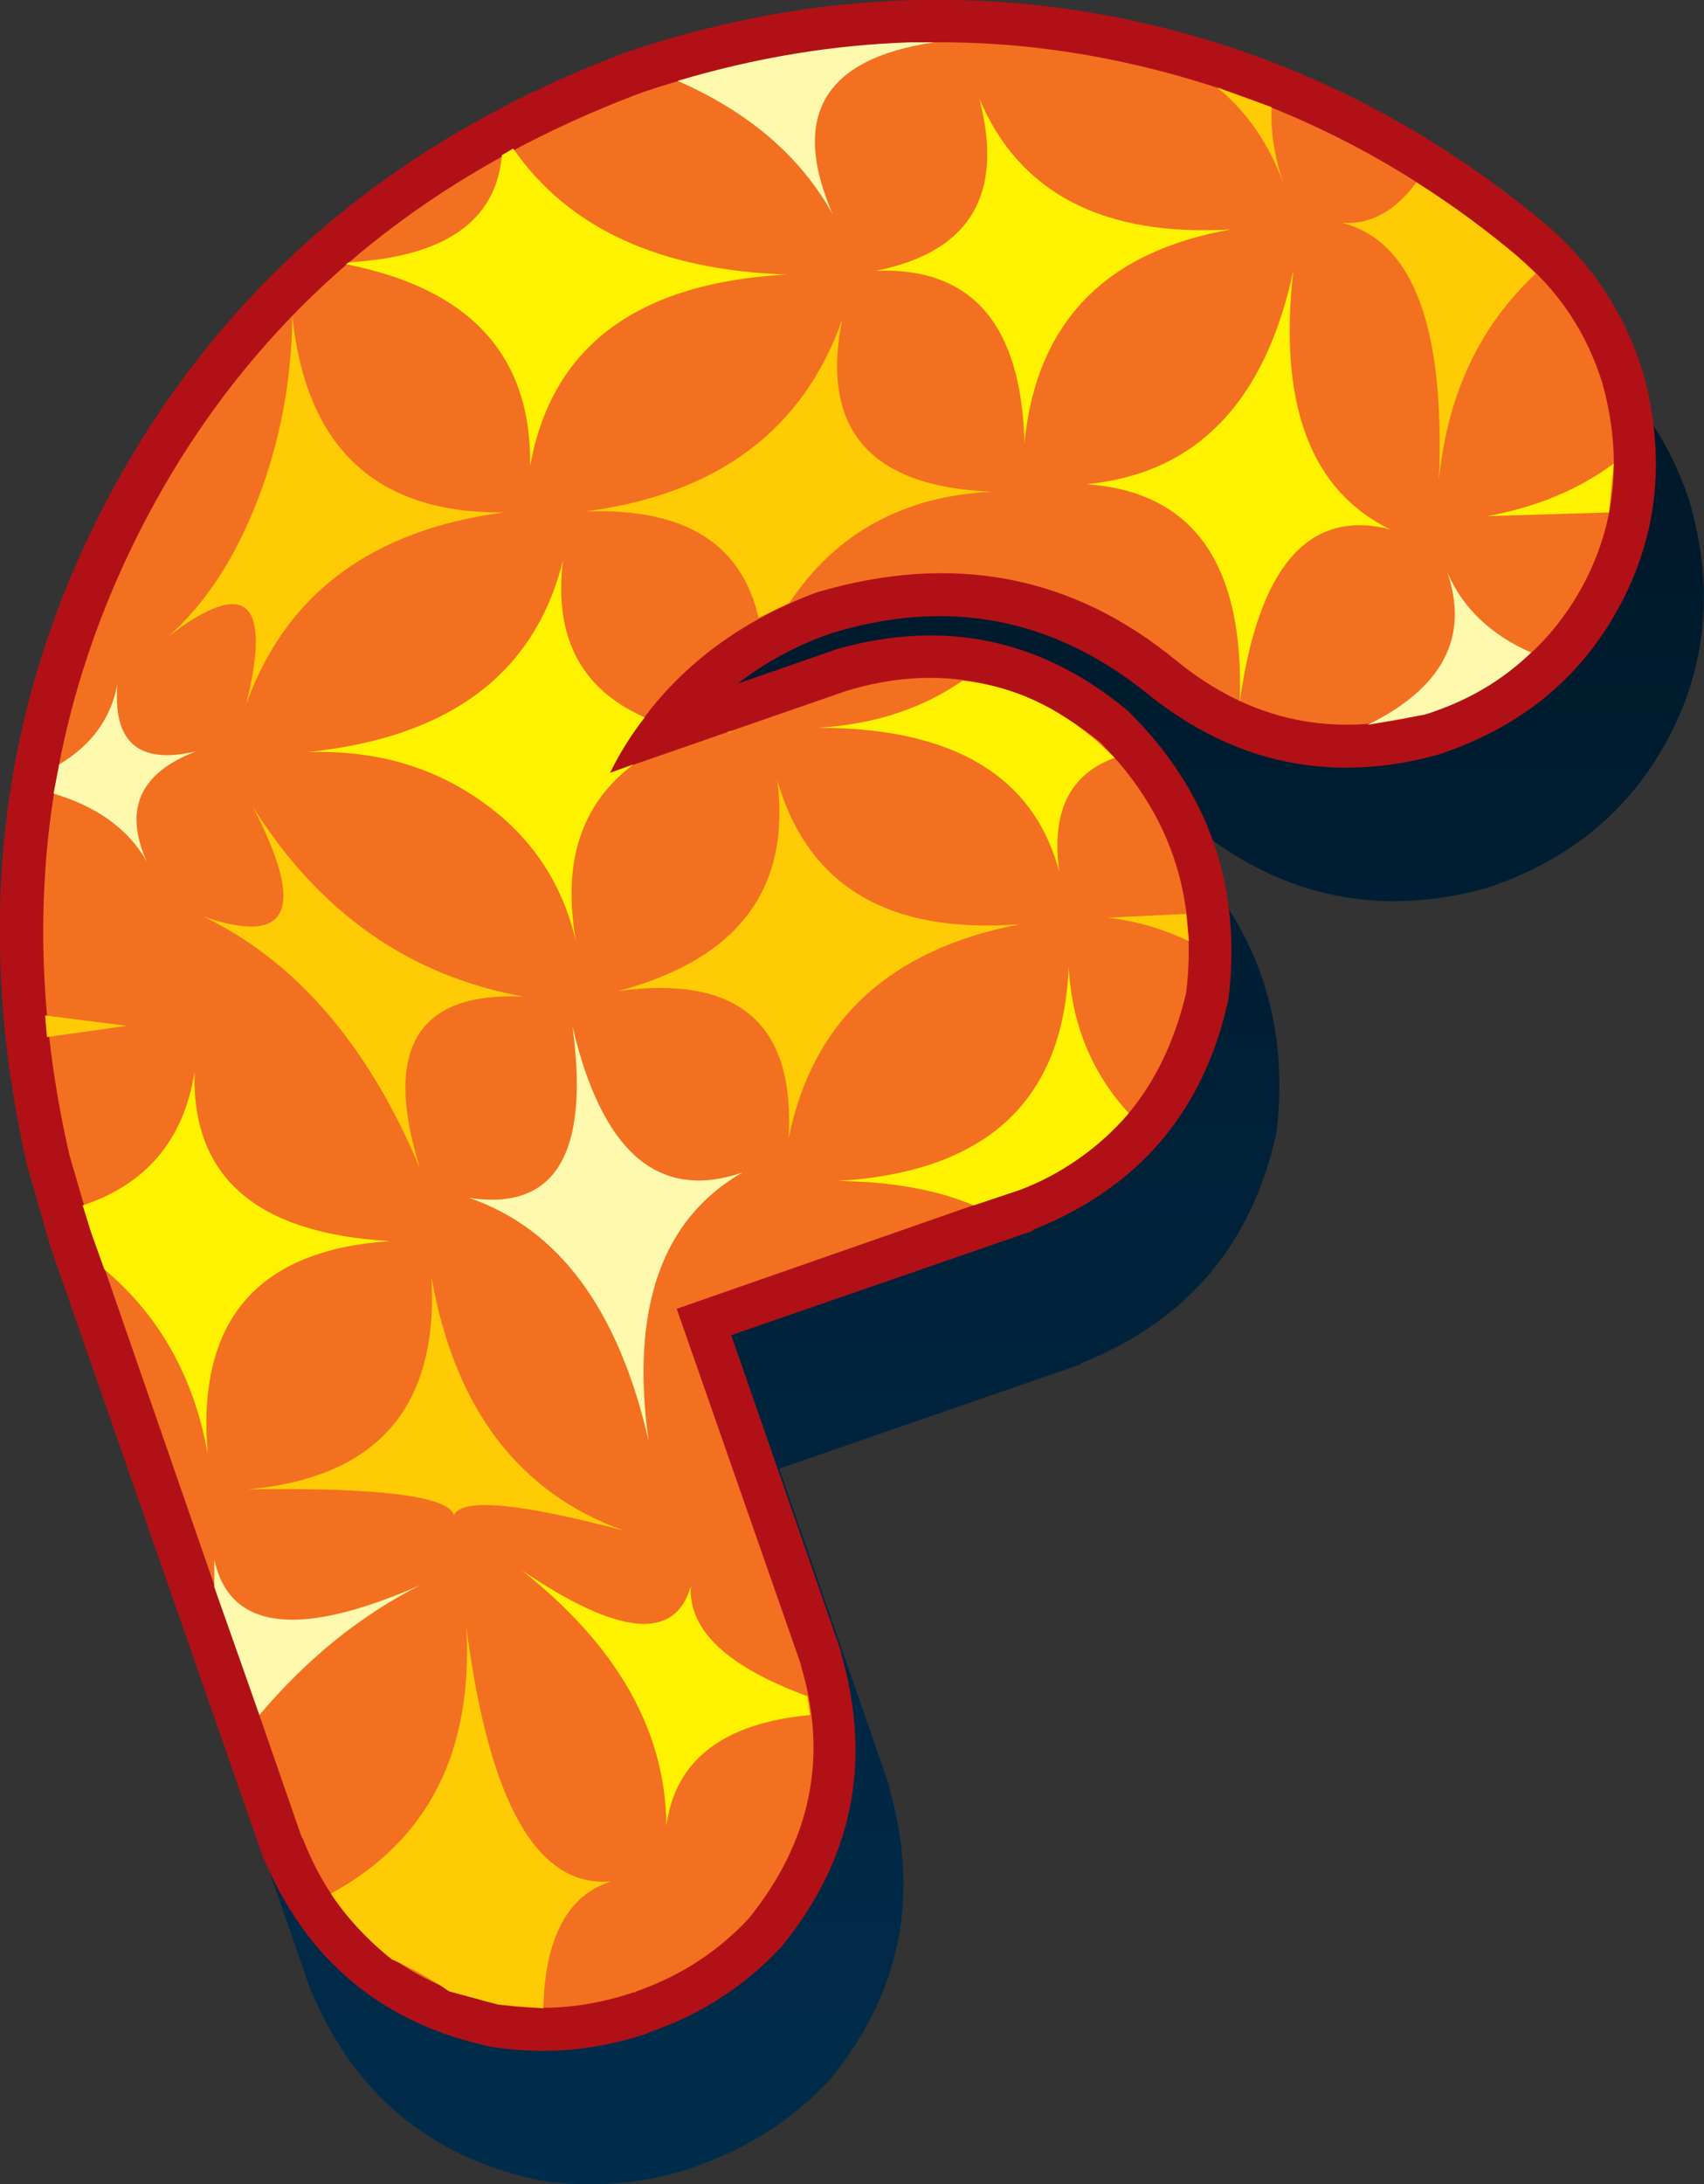 <svg width="90.65px" height="116.15px" viewBox="0 0 90.65 116.15" xmlns="http://www.w3.org/2000/svg" xmlns:xlink="http://www.w3.org/1999/xlink">
  <rect x="0" y="0" width="90.65" height="116.15" fill="#333333" stroke="none"/>
  <defs>
    <linearGradient gradientUnits="userSpaceOnUse" x1="-819.2" x2="819.2" spreadMethod="repeat" color-interpolation="linearRGB" gradientTransform="matrix(0 0.244 -0.244 0 46.6 506.7)" id="gradient0">
      <stop offset="0"/>
      <stop offset="1" stop-color="#005591"/>
    </linearGradient>
  </defs>
  <g>
    <path stroke="none" fill="url(#gradient0)" d="M79 47.25 Q70.5 49.55 63.6 44 56.05 37.9 46.7 40.8 44 41.75 41.8 43.45 L46.85 41.7 46.95 41.65 Q55.65 39.15 62.55 44.9 69 51.25 67.9 60.25 65.95 69.15 57.5 72.5 L57.5 72.55 41.45 78.1 47.3 94.95 47.3 95.05 Q49.8 103.75 44.1 110.65 41.15 113.75 37.15 115.15 L37.05 115.2 36.95 115.25 Q32.9 116.6 28.7 115.95 19.95 114.1 16.5 105.75 L16.5 105.7 16.45 105.6 5.25 73.45 4 69.1 Q-0.4 49.8 8.45 33.3 17.35 16.8 35.95 9.85 48.75 5.55 61.6 7.95 74.4 10.4 84.75 19 88.5 22.2 89.95 26.9 91.8 33.6 88.7 39.35 85.6 45.1 79 47.25"/>
    <path stroke="none" fill="#b11116" d="M76.45 40.15 Q67.95 42.45 61.05 36.9 53.5 30.8 44.15 33.7 41.45 34.65 39.25 36.35 L44.3 34.6 44.4 34.55 Q53.1 32.05 60 37.8 66.45 44.15 65.35 53.15 63.4 62.05 54.95 65.4 L54.95 65.45 38.9 71 44.75 87.85 44.75 87.95 Q47.25 96.6 41.55 103.55 38.65 106.65 34.6 108.05 L34.5 108.1 34.4 108.15 Q30.35 109.5 26.15 108.85 17.4 107 13.95 98.65 L13.95 98.6 13.9 98.5 2.7 66.35 1.45 62 Q-2.95 42.7 5.9 26.2 14.8 9.7 33.4 2.75 46.2 -1.55 59.05 0.85 71.85 3.3 82.2 11.9 85.95 15.1 87.4 19.8 89.25 26.5 86.15 32.25 83.05 38 76.45 40.15"/>
    <path stroke="none" fill="#f37021" d="M75.85 37.95 Q68.5 39.95 62.6 35.15 54.3 28.3 43.45 31.5 35.85 34.35 32.45 41.1 L45 36.75 Q52.35 34.5 58.5 39.45 64.05 45 63.1 52.8 61.25 60.6 54.2 63.25 L36 69.6 42.6 88.5 42.6 88.55 Q44.8 95.85 39.85 102 37.4 104.65 33.85 105.9 L33.8 105.95 33.7 105.95 Q30.15 107.15 26.55 106.6 18.85 104.85 16.1 97.75 L16.05 97.7 4.9 65.55 3.7 61.45 Q-0.5 43.15 7.9 27.35 16.3 11.6 34.2 4.9 46.8 0.7 59 3.15 71.2 5.6 80.75 13.65 84 16.35 85.25 20.4 86.85 26.2 84.2 31.15 81.5 36.1 75.85 37.95"/>
    <path stroke="none" fill="#fff200" d="M46.6 14.4 Q54.1 12.9 52.1 5.25 55.3 12.8 65.5 12.2 55.45 13.95 54.5 23.55 54.25 14.1 46.6 14.4"/>
    <path stroke="none" fill="#ffcb05" d="M10.85 48.75 Q17.7 51.1 13.45 42.9 18.75 51.35 27.85 53 19.35 52.6 22.35 62.15 18.25 52.35 10.85 48.75"/>
    <path stroke="none" fill="#ffcb05" d="M41.35 41.5 Q43.8 49.95 54.25 49.15 43.85 51.15 41.95 60.55 42.5 51.4 32.9 52.7 42.45 50.15 41.35 41.5"/>
    <path stroke="none" fill="#fff9ae" d="M39.5 62.35 Q33.05 66.05 34.5 76.6 32.1 66.15 24.95 63.7 31.85 64.75 30.45 54.55 32.8 64.65 39.5 62.35"/>
    <path stroke="none" fill="#ffcb05" d="M33.2 81.4 Q24.9 79.2 24.15 80.55 23.6 79.05 13.2 79.2 23.55 78.25 22.95 67.9 24.8 78.4 33.2 81.4"/>
    <path stroke="none" fill="#fff200" d="M73.95 28.15 Q67.45 26.5 65.95 37.35 66.35 26.35 57.8 25.75 66.55 24.9 68.8 14.4 67.6 25.05 73.95 28.15"/>
    <path stroke="none" fill="#fff9ae" d="M75.8 38 L72.75 38.55 Q78.75 35.6 77 30.45 78.25 33.3 81.45 34.7 79.15 36.95 75.8 38"/>
    <path stroke="none" fill="#fff200" d="M85.6 27.25 L79.1 27.45 Q83 26.75 85.85 24.65 L85.6 27.25"/>
    <path stroke="none" fill="#ffcb05" d="M80.75 13.65 L81.7 14.55 Q77.2 18.75 76.55 25.55 77.05 13.3 71.4 11.85 73.65 12 75.35 9.7 78.2 11.5 80.75 13.65"/>
    <path stroke="none" fill="#ffcb05" d="M67.65 5.7 Q67.55 7.65 68.3 9.8 67.1 6.55 64.75 4.65 L67.65 5.7"/>
    <path stroke="none" fill="#fff9ae" d="M48.45 2.25 L49.7 2.25 Q40.9 3.55 44.3 11.4 41.75 6.8 36.05 4.3 42.25 2.45 48.45 2.25"/>
    <path stroke="none" fill="#fff200" d="M27.3 7.9 Q31.7 14.25 41.85 14.6 29.9 15.25 28.2 24.8 28.35 16 18.4 14.05 L18.55 13.95 Q26.25 13.5 26.7 8.25 L27.3 7.9"/>
    <path stroke="none" fill="#ffcb05" d="M8.95 33.85 Q11.9 31.25 13.7 26.6 15.5 21.95 15.55 16.8 16.65 27.35 26.8 27.25 16.25 28.65 13.1 37.45 15.15 29.1 8.95 33.85"/>
    <path stroke="none" fill="#fff9ae" d="M3.15 40.65 Q5.75 39.1 6.25 36.35 5.85 41.05 10.45 39.95 5.95 41.65 7.8 45.8 6.35 43.25 2.85 42.2 L3.15 40.65"/>
    <path stroke="none" fill="#ffcb05" d="M2.5 55.15 L2.4 54 6.75 54.55 2.5 55.15"/>
    <path stroke="none" fill="#fff200" d="M4.85 65.55 L4.4 64.1 Q9.5 62.4 10.35 57 10.1 65.4 20.75 66 10.15 66.7 11.05 77.3 9.95 71.2 5.55 67.5 L4.85 65.55"/>
    <path stroke="none" fill="#fff9ae" d="M11.4 84.4 L11.4 82.95 Q12.65 88.55 22.35 84.3 17.6 86.7 13.8 91.2 L11.4 84.4"/>
    <path stroke="none" fill="#ffcb05" d="M26.5 106.6 L23.9 105.9 Q22.45 104.9 20.85 104.2 18.95 102.7 17.6 100.7 25.4 96.45 24.8 86.45 26.6 100.55 32.5 100.05 29.05 101.15 28.9 106.8 L26.5 106.6"/>
    <path stroke="none" fill="#fff200" d="M43.1 91.2 Q36.15 91.85 35.45 97.1 35.4 89.55 27.75 83.5 35.5 88.75 36.75 84.35 36.55 87.85 42.95 90.2 L43.1 91.2"/>
    <path stroke="none" fill="#fff200" d="M54.2 63.3 L51.8 64.1 Q48.85 62.85 44.55 62.8 56.45 62.1 56.85 51.4 57.1 56 60.05 59.2 57.55 62.05 54.2 63.3"/>
    <path stroke="none" fill="#ffcb05" d="M63.1 48.6 L63.25 50.05 Q61.15 49.05 58.9 48.8 L63.1 48.6"/>
    <path stroke="none" fill="#fff200" d="M58.45 39.5 L59.3 40.3 Q55.7 41.6 56.35 46.35 54.3 38.7 43.5 38.7 47.95 38.45 51.2 36.2 55.15 36.6 58.45 39.5"/>
    <path stroke="none" fill="#ffcb05" d="M38.75 38.9 L39.05 38.9 38.7 38.95 38.75 38.9"/>
    <path stroke="none" fill="#fff200" d="M32.45 41.1 L33.7 40.65 Q29.5 43.8 30.65 50.1 29.55 45.35 25.6 42.6 21.65 39.8 16.3 40 27.7 38.85 29.95 29.8 29.2 35.9 34.3 38.15 33.2 39.55 32.45 41.1"/>
    <path stroke="none" fill="#ffcb05" d="M40.35 32.85 Q39 26.9 31.15 27.2 41.7 25.8 44.8 17 43.05 25.75 52.75 26.15 45.7 26.5 42 32.05 L40.35 32.85"/>
  </g>
</svg>